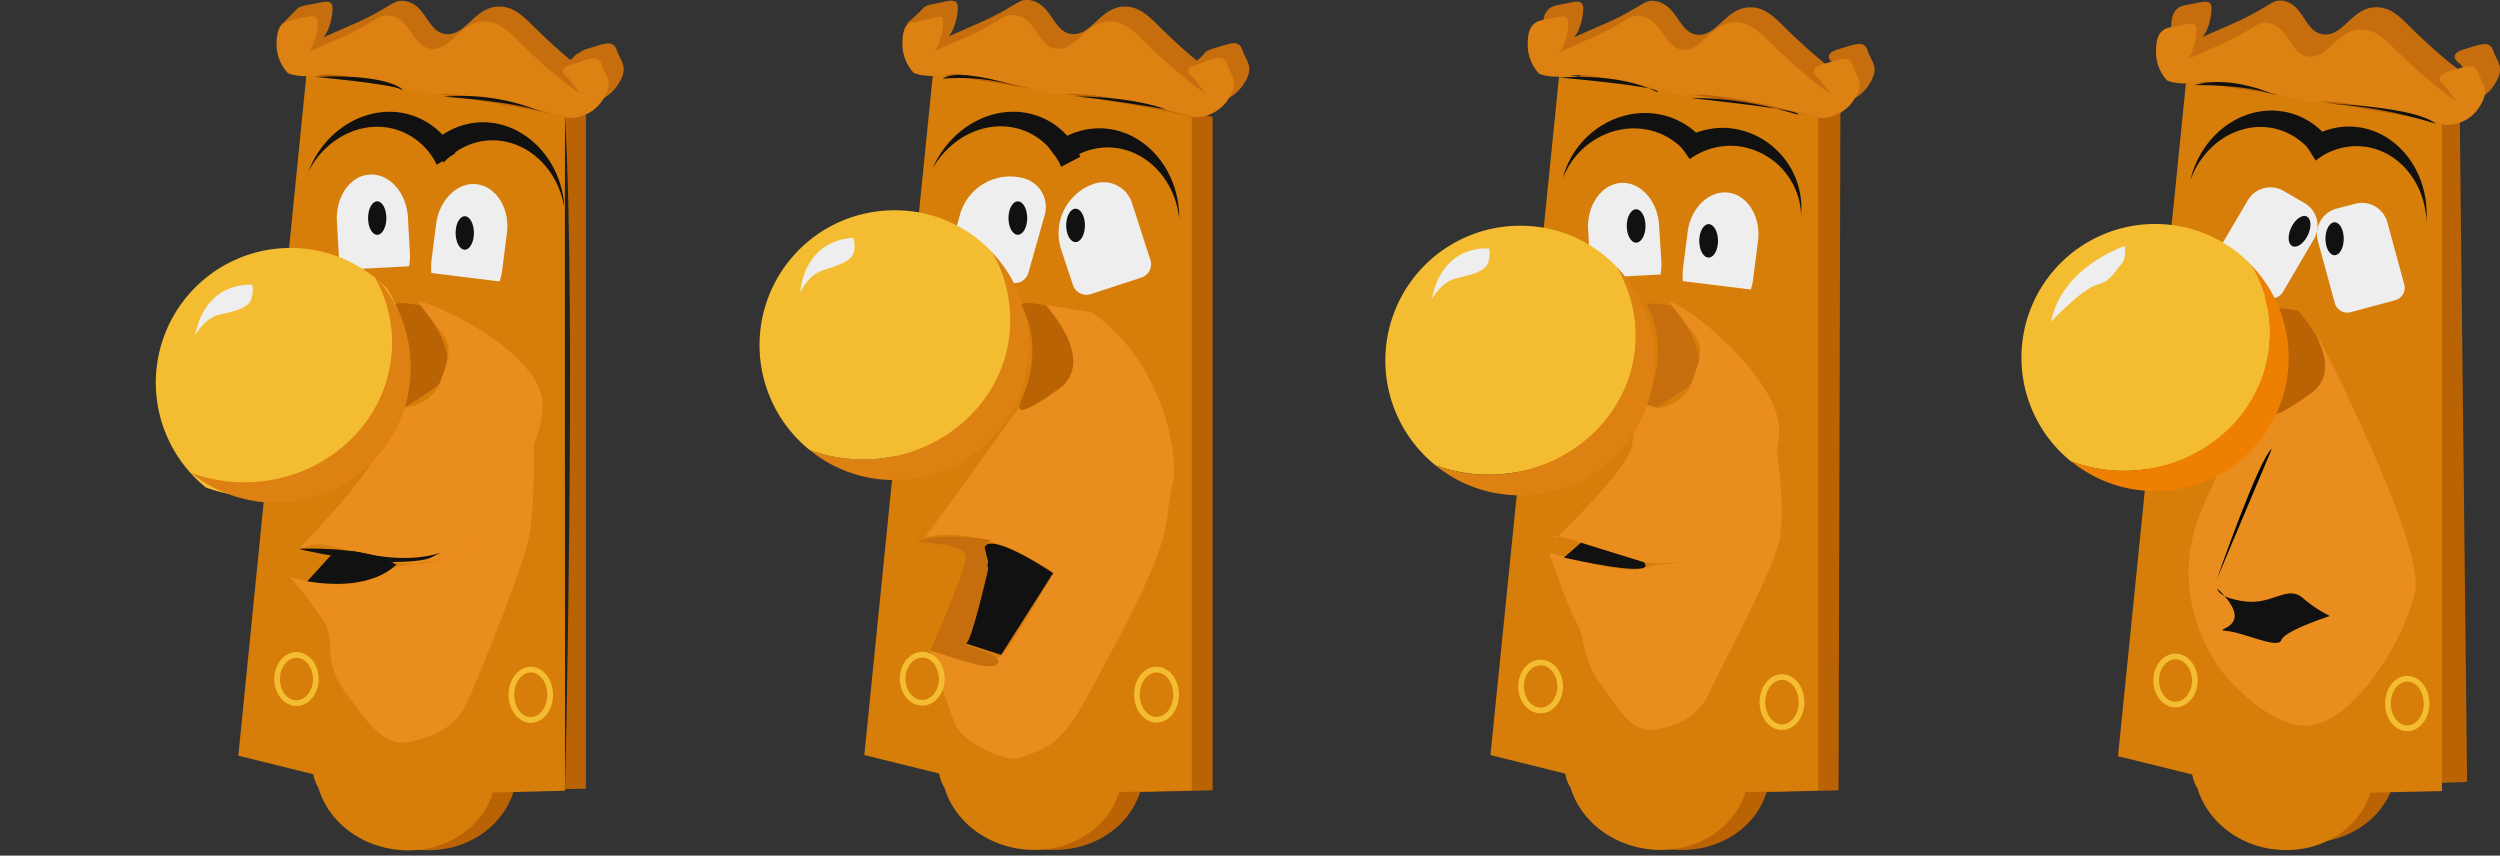 <svg id="Layer_1" data-name="Layer 1" xmlns="http://www.w3.org/2000/svg" viewBox="0 0 440 150.59"><rect x="0" y="0" width="440" height="150.59" fill="#333333" stroke="none"/><defs><style>.cls-1,.cls-10{fill:none;}.cls-2{fill:#ba6304;}.cls-3{fill:#c66e0e;}.cls-4{fill:#d67e09;}.cls-5{fill:#dd8112;}.cls-6{fill:#eee;}.cls-7{fill:#f4bd31;}.cls-8{fill:#111;}.cls-9{fill:#ea8d1f;}.cls-10{stroke:#f4bd31;}.cls-10,.cls-12{stroke-miterlimit:10;}.cls-11{fill:#222;}.cls-12{fill:#fff;stroke:#000405;}.cls-13{fill:#ef7f00;}.cls-14{fill:#000405;}</style></defs><title>handle_animated</title><rect class="cls-1" y="0.59" width="110" height="150"/><rect class="cls-1" x="110" y="0.59" width="110" height="150"/><rect class="cls-1" x="220" y="0.59" width="110" height="150"/><rect class="cls-1" x="330" y="0.59" width="110" height="150"/><path id="_Path_" data-name="&lt;Path&gt;" class="cls-2" d="M102.11,16.83V139.21l-12.64.32c-2.08,6.78-9,11.3-17.2,10.42a16.42,16.42,0,0,1-14.21-11.21,6.42,6.42,0,0,1-.88-2.54l-13.61-3.37,11.95-124C55.52,8.72,102.11,15.82,102.11,16.83Z" transform="translate(1 -0.41)"/><path id="_Path_2" data-name="&lt;Path&gt;" class="cls-3" d="M77.52,6.41c3.51.32,5.07-4.89,9.36-4.84,1.75,0,3.18.69,5.4,2.86,7.2,7.2,11.44,9.82,11.44,9.82l-2-2.63S99.11,10,102.38,9s4.57-1.61,5.21.32,2.31,3,0,6.23a6.91,6.91,0,0,1-5.9,3s-18.63-5.21-24.22-3.92c0,0-15.36-4.24-19.28-3.6s-5.9-.32-5.9-.32a7.52,7.52,0,0,1-2-4.89c0-3,.65-4.24,3-4.57s4.24-1.29,4.24.65-1,5.58-2.63,5.58H54.5c0,.18,3.27-1.34,6.27-2.63,7-3,7.29-4.61,9.5-4.24C74.06,1.15,74.15,6.09,77.52,6.41Z" transform="translate(1 -0.41)"/><path id="_Path_3" data-name="&lt;Path&gt;" class="cls-4" d="M98.42,21.12V139.58l-12.68.32c-2,6.55-8.95,10.93-16.84,10.06-6.83-.74-12.18-5.21-13.84-10.84a7,7,0,0,1-.92-2.44l-13.19-3.27,12-120.07S98.42,20.16,98.42,21.12Z" transform="translate(1 -0.41)"/><path id="_Path_4" data-name="&lt;Path&gt;" class="cls-5" d="M74.89,9C78.4,9.36,80,4.15,84.26,4.2c1.75,0,3.18.69,5.4,2.86,7.2,7.2,11.44,9.82,11.44,9.82l-2-2.63s-2.63-1.61.65-2.63,4.57-1.61,5.21.32,2.31,3,0,6.23a6.91,6.91,0,0,1-5.9,3S80.43,15.91,74.85,17.2c0,0-15.36-4.24-19.28-3.6s-5.9-.32-5.9-.32a7.52,7.52,0,0,1-2-4.89c0-2.91.65-4.24,3-4.57s4.24-1.29,4.24.65-1,5.58-2.63,5.58h-.37c0,.18,3.27-1.34,6.27-2.63,7-3,7.29-4.61,9.5-4.24C71.43,3.73,71.53,8.72,74.89,9Z" transform="translate(1 -0.41)"/><path id="_Path_5" data-name="&lt;Path&gt;" class="cls-6" d="M87.39,47.92l.83-6.5c.55-4.29-1.85-8.12-5.26-8.58s-6.64,2.72-7.2,7l-.83,6.5a11,11,0,0,0,0,2.12l12,1.48A9.34,9.34,0,0,0,87.39,47.92Z" transform="translate(1 -0.41)"/><path id="_Path_6" data-name="&lt;Path&gt;" class="cls-6" d="M71.16,45.2l-.37-6.55c-.23-4.29-3.23-7.7-6.69-7.52s-6,3.87-5.81,8.16l.37,6.55A9.74,9.74,0,0,0,59,47.92l12-.65A10.13,10.13,0,0,0,71.16,45.2Z" transform="translate(1 -0.41)"/><path id="_Path_7" data-name="&lt;Path&gt;" class="cls-7" d="M70.6,63.33c0,13.56-11.62,24.54-26,24.54a27.38,27.38,0,0,1-9.36-1.66,23.71,23.71,0,1,1,31.87-35A22.83,22.83,0,0,1,70.6,63.33Z" transform="translate(1 -0.41)"/><path id="_Path_8" data-name="&lt;Path&gt;" class="cls-6" d="M33.33,59.41s1.61-3,4.24-3.6,4.24-1,5.21-2,.65-3.27.65-3.27S35.32,49.58,33.33,59.41Z" transform="translate(1 -0.41)"/><ellipse id="_Path_9" data-name="&lt;Path&gt;" class="cls-8" cx="66.39" cy="38.38" rx="1.61" ry="2.95"/><ellipse id="_Path_10" data-name="&lt;Path&gt;" class="cls-8" cx="81.8" cy="41" rx="1.61" ry="2.95"/><path id="_Path_11" data-name="&lt;Path&gt;" class="cls-2" d="M68.67,54.15c-.46-.92,4.24,0,4.24,0S82.09,64,75.22,68.86s-7.2,3.92-6.87,2.63S72.91,62.68,68.67,54.15Z" transform="translate(1 -0.41)"/><path id="_Path_12" data-name="&lt;Path&gt;" class="cls-9" d="M72.59,53.5c2.63,0,21.59,8.86,21.91,18S82,97,82,97,73.88,100.6,68,99.31s-11.76-3.6-14.07-3L51.6,97S65.67,82.61,66,78.37a14,14,0,0,1,2.31-6.87l2.31.65s4.57-.65,5.9-4.57,2.31-5.9.32-8.49S72.59,53.5,72.59,53.5Z" transform="translate(1 -0.41)"/><path id="_Path_13" data-name="&lt;Path&gt;" class="cls-9" d="M50,101.94a70.39,70.39,0,0,1,6.23,8.16c1.66,3-.32,6.87,3.27,11.76S66.41,132,71,131s8.16-2.63,10.15-6.87,9.5-22.92,10.79-28.46,1-17,1-17L82.09,97s-6.87,2.63-9.5,2.63a17,17,0,0,0-5.21,1S62.48,105.53,50,101.94Z" transform="translate(1 -0.41)"/><ellipse id="_Path_14" data-name="&lt;Path&gt;" class="cls-10" cx="52.18" cy="119.51" rx="3.41" ry="4.24"/><ellipse id="_Path_15" data-name="&lt;Path&gt;" class="cls-10" cx="93.42" cy="122.28" rx="3.41" ry="4.43"/><path id="_Path_16" data-name="&lt;Path&gt;" class="cls-8" d="M72.49,21.08c-7.1-3-15.64,1-19,9-.09.18-.14.37-.23.55,3.32-6.46,10.52-9.59,16.61-7a11.88,11.88,0,0,1,6,5.77l3.27-2A13.06,13.06,0,0,0,72.49,21.08Z" transform="translate(1 -0.41)"/><path id="_Path_17" data-name="&lt;Path&gt;" class="cls-8" d="M82.64,22c7.7-.83,14.71,5.49,15.64,14.11,0,.18,0,.42,0,.6C97,29.52,91,24.45,84.44,25.18A11.6,11.6,0,0,0,77.11,29l-2.58-2.86A13.2,13.2,0,0,1,82.64,22Z" transform="translate(1 -0.41)"/><path id="_Path_18" data-name="&lt;Path&gt;" class="cls-11" d="M98.46,21.12c-.09-1.34,0,118.45,0,118.45S100.4,55.17,98.46,21.12Z" transform="translate(1 -0.41)"/><path id="_Path_19" data-name="&lt;Path&gt;" class="cls-8" d="M54.41,13.93s13.75,1.29,15,2.17S69,13.28,54.41,13.93Z" transform="translate(1 -0.41)"/><path id="_Path_20" data-name="&lt;Path&gt;" class="cls-8" d="M77.06,17.43s13.75.88,18.08,3A36.79,36.79,0,0,0,77.06,17.43Z" transform="translate(1 -0.41)"/><path id="_Path_21" data-name="&lt;Path&gt;" class="cls-3" d="M48.28,5l3.27-3.27,5-.88-2.17,2.4S52,2.58,48.28,5Z" transform="translate(1 -0.41)"/><polygon id="_Path_22" data-name="&lt;Path&gt;" class="cls-3" points="101.4 9.59 99.23 11.76 102.92 10.47 103.38 8.62 101.4 9.59"/><path id="_Path_23" data-name="&lt;Path&gt;" class="cls-8" d="M68,99.31C62.07,96.45,51.65,97,51.65,97,52.43,97.46,71,100.74,68,99.31Z" transform="translate(1 -0.41)"/><path id="_Path_24" data-name="&lt;Path&gt;" class="cls-8" d="M68,99.31s5.12.09,6.87-.78l1.75-.88s-4.8,2-13.1.23S68,99.31,68,99.31Z" transform="translate(1 -0.41)"/><path id="_Path_25" data-name="&lt;Path&gt;" class="cls-8" d="M53.08,102.72l4.15-4.57L68.8,99.68S64.88,104.66,53.08,102.72Z" transform="translate(1 -0.41)"/><path id="_Path_26" data-name="&lt;Path&gt;" class="cls-5" d="M71.29,65.13a23.75,23.75,0,0,1-38.65,18.5A27.38,27.38,0,0,0,42,85.29c14.35,0,26-11,26-24.54a23.49,23.49,0,0,0-3.41-12.18A23.63,23.63,0,0,1,71.29,65.13Z" transform="translate(1 -0.41)"/><g id="_Group_" data-name="&lt;Group&gt;"><path id="_Path_27" data-name="&lt;Path&gt;" class="cls-2" d="M322.91,19.43c0,1-.32,120.08-.32,120.08l-12.67.32c-2,6.57-9,10.93-16.85,10.06-6.84-.78-12.17-5.23-13.82-10.84a6.82,6.82,0,0,1-.92-2.48l-13.18-3.26,12-119.9S322.91,18.46,322.91,19.43Z" transform="translate(1 -0.41)"/><path id="_Path_28" data-name="&lt;Path&gt;" class="cls-4" d="M319,21.22V139.51l-12.81.32c-2,6.57-9,10.93-16.9,10.06-6.84-.78-12.17-5.23-13.87-10.84a6.08,6.08,0,0,1-.92-2.48l-13.18-3.26,12.12-119.9S319,20.25,319,21.22Z" transform="translate(1 -0.41)"/><path id="_Path_29" data-name="&lt;Path&gt;" class="cls-6" d="M307.58,49.32l.83-6.47c.55-4.27-1.84-8.13-5.23-8.54s-6.66,2.71-7.16,7l-.83,6.47a10.91,10.91,0,0,0,0,2.11l11.94,1.47A8.49,8.49,0,0,0,307.58,49.32Z" transform="translate(1 -0.41)"/><path id="_Path_30" data-name="&lt;Path&gt;" class="cls-6" d="M291.41,46.61,291,40.09c-.23-4.32-3.26-7.67-6.66-7.49s-6.06,3.86-5.83,8.17l.37,6.52a9.7,9.7,0,0,0,.37,2.07l12-.64A10.85,10.85,0,0,0,291.41,46.61Z" transform="translate(1 -0.41)"/><ellipse id="_Path_31" data-name="&lt;Path&gt;" class="cls-8" cx="287.96" cy="39.77" rx="1.65" ry="2.94"/><ellipse id="_Path_32" data-name="&lt;Path&gt;" class="cls-8" cx="300.72" cy="42.39" rx="1.65" ry="2.94"/><path id="_Path_33" data-name="&lt;Path&gt;" class="cls-3" d="M288.93,54.24c-.46-.92,4.22,0,4.22,0s9.14,9.78,2.3,14.69-7.21,3.9-6.84,2.62S293.16,62.73,288.93,54.24Z" transform="translate(1 -0.41)"/><path id="_Path_34" data-name="&lt;Path&gt;" class="cls-9" d="M292.84,53.59c2.62,0,19,13.09,19.29,22.23S302.34,97,302.34,97s-8.17,3.58-14.05,2.3-11.39-3.77-13.73-4.22c-3.26-.64-1.65,0-1.65,0S286,82.71,286.32,78.44a13.94,13.94,0,0,1,2.3-6.84l2.3.64s4.59-.64,5.88-4.59,2.3-5.88.32-8.5S292.84,53.59,292.84,53.59Z" transform="translate(1 -0.41)"/><path id="_Path_35" data-name="&lt;Path&gt;" class="cls-9" d="M271.62,97.68s3.26,9.46,4.91,12.4.64,5.88,4.22,10.79,5.56,8.82,10.15,7.85,7.21-2.62,9.14-6.84,10.79-20.57,12.08-26.13-.64-18-.64-18l-10.15,17s-5.88,4.91-8.5,4.91a17.41,17.41,0,0,0-5.23,1S284,101.3,271.62,97.68Z" transform="translate(1 -0.41)"/><path id="_Path_36" data-name="&lt;Path&gt;" class="cls-8" d="M291.83,20.71c-7.44-1.88-15.34,2.85-17.63,10.52l-.14.55c2.43-6.29,9.14-10,15.48-8.4a11.62,11.62,0,0,1,6.66,4.5l3-2.25A13.15,13.15,0,0,0,291.83,20.71Z" transform="translate(1 -0.41)"/><path id="_Path_37" data-name="&lt;Path&gt;" class="cls-8" d="M302.89,22.92A14.11,14.11,0,0,1,316,38.07a2.24,2.24,0,0,1,0,.55,12.63,12.63,0,0,0-11.76-12.54,12.32,12.32,0,0,0-7.85,2.34l-2.07-3A14,14,0,0,1,302.89,22.92Z" transform="translate(1 -0.41)"/><path id="_Path_38" data-name="&lt;Path&gt;" class="cls-3" d="M297.75,6.52c3.49.32,5.05-4.87,9.32-4.82,1.74,0,3.17.69,5.37,2.85,7.21,7.21,11.43,9.78,11.43,9.78l-2-2.62s-2.62-1.65.64-2.62,4.59-1.65,5.23.32,2.3,2.94,0,6.2a6.88,6.88,0,0,1-5.88,2.94s-18.64-5.23-24.2-3.9c0,0-15.34-4.22-19.29-3.58s-5.88-.32-5.88-.32a7.53,7.53,0,0,1-2-4.91c0-2.94.64-4.22,2.94-4.59s4.22-1.29,4.22.64-1,5.56-2.62,5.56h-.37c0,.18,3.26-1.33,6.25-2.62,7-3,7.3-4.59,9.46-4.22C294.31,1.29,294.4,6.2,297.75,6.52Z" transform="translate(1 -0.41)"/><path id="_Path_39" data-name="&lt;Path&gt;" class="cls-5" d="M295.13,9.14c3.49.32,5.05-4.87,9.32-4.82,1.74,0,3.17.69,5.37,2.85,7.21,7.21,11.43,9.78,11.43,9.78l-2-2.62s-2.62-1.65.64-2.62,4.59-1.65,5.23.32,2.3,2.94,0,6.2a6.88,6.88,0,0,1-5.88,2.94s-18.64-5.23-24.2-3.9c0,0-15.34-4.22-19.29-3.58s-5.88-.32-5.88-.32a7.53,7.53,0,0,1-2-4.91c0-2.94.64-4.22,2.94-4.59s4.22-1.29,4.22.64-1,5.56-2.62,5.56h-.37c0,.18,3.26-1.33,6.25-2.62,7-3,7.3-4.59,9.46-4.22C291.69,3.91,291.78,8.82,295.13,9.14Z" transform="translate(1 -0.41)"/><g id="_Group_2" data-name="&lt;Group&gt;"><path id="_Path_40" data-name="&lt;Path&gt;" class="cls-7" d="M286.91,59.47c0,13.55-11.62,24.48-25.9,24.48a27.33,27.33,0,0,1-9.37-1.65,23.71,23.71,0,0,1,14.88-42.16,23.35,23.35,0,0,1,16.94,7.16A23.16,23.16,0,0,1,286.91,59.47Z" transform="translate(1 -0.41)"/><path id="_Path_41" data-name="&lt;Path&gt;" class="cls-6" d="M251,53s1.65-2.94,4.22-3.58,4.22-1,5.23-2,.64-3.26.64-3.26S253,43.12,251,53Z" transform="translate(1 -0.41)"/><path id="_Path_42" data-name="&lt;Path&gt;" class="cls-5" d="M290.22,63.88a23.69,23.69,0,0,1-23.7,23.7,23.42,23.42,0,0,1-14.88-5.28A27.33,27.33,0,0,0,261,83.95c14.33,0,25.9-11,25.9-24.48a23.39,23.39,0,0,0-3.4-12.12A23.64,23.64,0,0,1,290.22,63.88Z" transform="translate(1 -0.41)"/></g><ellipse id="_Path_43" data-name="&lt;Path&gt;" class="cls-10" cx="271.15" cy="120.82" rx="3.44" ry="4.22"/><ellipse id="_Path_44" data-name="&lt;Path&gt;" class="cls-10" cx="313.63" cy="123.57" rx="3.44" ry="4.41"/><path id="_Path_45" data-name="&lt;Path&gt;" class="cls-8" d="M273.41,14.05s16.67,1.47,17.31,2.43S287,13.23,273.41,14.05Z" transform="translate(1 -0.41)"/><path id="_Path_46" data-name="&lt;Path&gt;" class="cls-8" d="M296.74,17.64c-1.15,0,17.31,1.79,18.64,2.76S308.54,17.64,296.74,17.64Z" transform="translate(1 -0.41)"/><path id="_Path_47" data-name="&lt;Path&gt;" class="cls-8" d="M274.24,98.55l3-2.62,11,3.4S292.29,102.5,274.24,98.55Z" transform="translate(1 -0.41)"/></g><g id="_Group_3" data-name="&lt;Group&gt;"><path id="_Path_48" data-name="&lt;Path&gt;" class="cls-2" d="M212.43,21.1V139.5l-12.78.32c-2.07,6.57-9.1,10.94-17.24,10.07-7-.78-12.46-5.24-14.2-10.85a6.83,6.83,0,0,1-.92-2.48l-13.6-3.26,12-120S212.43,20.14,212.43,21.1Z" transform="translate(1 -0.41)"/><path id="_Path_49" data-name="&lt;Path&gt;" class="cls-12" d="M163.11,95S169,96.3,169,98.6s-6.85,11.12-6.2,16.36l10.48,1.65,11.12-15.35L171,93.08Z" transform="translate(1 -0.41)"/><path id="_Path_50" data-name="&lt;Path&gt;" class="cls-4" d="M208.75,21.1V139.5l-12.78.32c-2,6.57-9,10.94-16.91,10.07-6.85-.78-12.18-5.24-13.83-10.85a6.08,6.08,0,0,1-.92-2.48l-13.19-3.26,12.09-120S208.75,20.14,208.75,21.1Z" transform="translate(1 -0.41)"/><path id="_Path_51" data-name="&lt;Path&gt;" class="cls-9" d="M162.79,115s3.26,10.8,4.6,13.42,8.82,6.53,11.44,5.24,6.2-.64,11.44-10.48,13.1-23.53,14.06-31.07,1-6.2,1-6.2l-20.91,15.4s-8.18,14.06-9.15,14.39S174.88,118.27,162.79,115Z" transform="translate(1 -0.41)"/><path id="_Path_52" data-name="&lt;Path&gt;" class="cls-9" d="M178.83,71.48,161.82,95s9.47-2.94,22.57,6.2c0,0,4.6,2.3,8.18.64s11.44-12.73,12.73-16-.64-20.91-14.06-30.43l-7.86-1.29Z" transform="translate(1 -0.41)"/><path id="_Path_53" data-name="&lt;Path&gt;" class="cls-8" d="M172.26,96.67l.64,2.62L169,113.67l6.2,2,9.15-14.39S173.59,94,172.26,96.67Z" transform="translate(1 -0.41)"/><path id="_Path_54" data-name="&lt;Path&gt;" class="cls-6" d="M199.83,49.28,191,52.17a2.51,2.51,0,0,1-3.17-1.61l-2.07-6.25a9.19,9.19,0,0,1,5.88-11.58h0A5.25,5.25,0,0,1,198.18,36l3.26,10.07A2.47,2.47,0,0,1,199.83,49.28Z" transform="translate(1 -0.41)"/><path id="_Path_55" data-name="&lt;Path&gt;" class="cls-6" d="M176.95,50.15l-9-2.48a2.55,2.55,0,0,1-1.75-3.13l1.75-6.34a9.17,9.17,0,0,1,11.31-6.39h0a5.24,5.24,0,0,1,3.63,6.39L180,48.41A2.5,2.5,0,0,1,176.95,50.15Z" transform="translate(1 -0.41)"/><path id="_Path_56" data-name="&lt;Path&gt;" class="cls-3" d="M187.66,6.4c3.49.32,5.06-4.87,9.33-4.83,1.75,0,3.17.69,5.38,2.85,7.22,7.22,11.44,9.79,11.44,9.79l-2-2.62s-2.62-1.65.64-2.62,4.6-1.65,5.24.32,2.3,2.94,0,6.2a6.88,6.88,0,0,1-5.88,2.94s-18.66-5.24-24.22-3.91c0,0-15.35-4.23-19.3-3.59s-5.88-.32-5.88-.32a7.54,7.54,0,0,1-2-4.92c0-2.94.64-4.23,2.94-4.6s4.23-1.29,4.23.64-1,5.56-2.62,5.56h-.37c0,.18,3.26-1.33,6.25-2.62,7-3,7.31-4.6,9.47-4.23C184.21,1.16,184.3,6.07,187.66,6.4Z" transform="translate(1 -0.41)"/><path id="_Path_57" data-name="&lt;Path&gt;" class="cls-5" d="M185,9c3.49.32,5.06-4.87,9.33-4.83,1.75,0,3.17.69,5.38,2.85,7.22,7.22,11.44,9.79,11.44,9.79l-2-2.62s-2.62-1.65.64-2.62,4.6-1.65,5.24.32,2.3,2.94,0,6.2a6.88,6.88,0,0,1-5.88,2.94S190.55,15.82,185,17.15c0,0-15.35-4.23-19.3-3.59s-5.88-.32-5.88-.32a7.54,7.54,0,0,1-2-4.92c0-2.94.64-4.23,2.94-4.6S165,2.44,165,4.37s-1,5.56-2.62,5.56H162c0,.18,3.26-1.33,6.25-2.62,7-3,7.31-4.6,9.47-4.23C181.59,3.78,181.68,8.69,185,9Z" transform="translate(1 -0.41)"/><g id="_Group_4" data-name="&lt;Group&gt;"><path id="_Path_58" data-name="&lt;Path&gt;" class="cls-5" d="M180.12,61.18A23.72,23.72,0,0,1,156.4,84.9a23.44,23.44,0,0,1-14.89-5.29,27.35,27.35,0,0,0,9.38,1.65c14.34,0,25.92-11,25.92-24.5a23.41,23.41,0,0,0-3.4-12.13A23.66,23.66,0,0,1,180.12,61.18Z" transform="translate(1 -0.41)"/><path id="_Path_59" data-name="&lt;Path&gt;" class="cls-7" d="M176.81,56.77c0,13.56-11.63,24.5-25.92,24.5a27.35,27.35,0,0,1-9.38-1.65A23.73,23.73,0,0,1,156.4,37.42a23.37,23.37,0,0,1,17,7.17A23.3,23.3,0,0,1,176.81,56.77Z" transform="translate(1 -0.41)"/><path id="_Path_60" data-name="&lt;Path&gt;" class="cls-6" d="M139.81,51.9s1.38-3.08,4-3.91,4.14-1.33,5.06-2.39.37-3.31.37-3.31S141,42,139.81,51.9Z" transform="translate(1 -0.41)"/></g><ellipse id="_Path_61" data-name="&lt;Path&gt;" class="cls-8" cx="179.14" cy="38.38" rx="1.65" ry="2.94"/><ellipse id="_Path_62" data-name="&lt;Path&gt;" class="cls-8" cx="189.3" cy="39.67" rx="1.65" ry="2.94"/><path id="_Path_63" data-name="&lt;Path&gt;" class="cls-2" d="M178.83,54.15c-.46-.92,4.23,0,4.23,0s9.15,9.79,2.3,14.71-7.22,3.91-6.85,2.62S183.06,62.65,178.83,54.15Z" transform="translate(1 -0.41)"/><ellipse id="_Path_64" data-name="&lt;Path&gt;" class="cls-10" cx="162.32" cy="119.46" rx="3.45" ry="4.23"/><ellipse id="_Path_65" data-name="&lt;Path&gt;" class="cls-10" cx="203.55" cy="122.26" rx="3.45" ry="4.41"/><path id="_Path_66" data-name="&lt;Path&gt;" class="cls-8" d="M182.87,21.33c-7-3.36-15.67.28-19.44,8.09a2.81,2.81,0,0,0-.23.55c3.63-6.3,10.94-9.05,16.91-6.2a11.64,11.64,0,0,1,5.65,6L189.13,28A12.73,12.73,0,0,0,182.87,21.33Z" transform="translate(1 -0.41)"/><path id="_Path_67" data-name="&lt;Path&gt;" class="cls-8" d="M192.11,23c7.72-.23,14.2,6.62,14.43,15.31v.6c-.74-7.22-6.3-12.73-12.92-12.55A11.72,11.72,0,0,0,186,29.56l-2.34-3.08A13.08,13.08,0,0,1,192.11,23Z" transform="translate(1 -0.41)"/><path id="_Path_68" data-name="&lt;Path&gt;" class="cls-3" d="M160.49,95.7c-.92.37,8.82,0,8.5,2.94s-6.53,16.68-6.2,16.36,10.16,3.91,11.77,2.3S168,114,169,113.72s3.91-13.1,3.91-13.1l-.64-3.91,1-1.29S164.77,94,160.49,95.7Z" transform="translate(1 -0.41)"/><polygon id="_Path_69" data-name="&lt;Path&gt;" class="cls-3" points="159.56 4.19 162.96 1.11 167.56 0.1 165.58 2.9 159.56 4.19"/><path id="_Path_70" data-name="&lt;Path&gt;" class="cls-3" d="M212.52,9l-.18,1.79-3.91,1.47L211,9.84" transform="translate(1 -0.41)"/><path id="_Path_71" data-name="&lt;Path&gt;" class="cls-8" d="M164.9,14.26A35.92,35.92,0,0,1,179,15.91S168,12.14,164.9,14.26Z" transform="translate(1 -0.41)"/><path id="_Path_72" data-name="&lt;Path&gt;" class="cls-8" d="M187.79,17.38s9.65-.18,16.5,2.3C204.34,19.63,190.73,17.38,187.79,17.38Z" transform="translate(1 -0.41)"/></g><path id="_Path_73" data-name="&lt;Path&gt;" class="cls-2" d="M431.92,20.73c0,1,1.29,117.3,1.29,117.3l-13,.46c-1.93,6.53-9,10.94-16.92,10.16-6.85-.69-12.32-5.06-14-10.62a6.28,6.28,0,0,1-1-2.44L375,132.51l11-119S431.92,19.76,431.92,20.73Z" transform="translate(1 -0.41)"/><path id="_Path_74" data-name="&lt;Path&gt;" class="cls-4" d="M428.79,22.34v117.3l-12.6.28c-2,6.48-8.92,10.85-16.74,10-6.76-.74-12-5.2-13.7-10.76a6.94,6.94,0,0,1-.92-2.44l-13.06-3.22,12-118.91S428.79,21.37,428.79,22.34Z" transform="translate(1 -0.41)"/><path id="_Path_75" data-name="&lt;Path&gt;" class="cls-6" d="M397.71,52.59,389.94,48a2.25,2.25,0,0,1-.78-3.08l5.47-9.29a4.63,4.63,0,0,1,6.3-1.61l3.72,2.16a4.63,4.63,0,0,1,1.61,6.3l-5.47,9.33A2.25,2.25,0,0,1,397.71,52.59Z" transform="translate(1 -0.41)"/><path id="_Path_76" data-name="&lt;Path&gt;" class="cls-6" d="M420.56,53.24l-7.86,2.12a2.28,2.28,0,0,1-2.76-1.56l-3-11a4.64,4.64,0,0,1,3.26-5.66l3.31-.87a4.64,4.64,0,0,1,5.66,3.26l3,11A2.26,2.26,0,0,1,420.56,53.24Z" transform="translate(1 -0.41)"/><path id="_Path_77" data-name="&lt;Path&gt;" class="cls-9" d="M407.32,60.27s18.35,35.64,16.74,44.05-10.16,22-17.66,23.63-16.09-9.06-16.09-9.06-10.71-12.64-3.77-28.83S398.3,67.4,398.3,67.4Z" transform="translate(1 -0.41)"/><ellipse id="_Path_78" data-name="&lt;Path&gt;" class="cls-8" cx="403.74" cy="41.14" rx="2.9" ry="1.61" transform="translate(191.72 386.15) rotate(-64.16)"/><ellipse id="_Path_79" data-name="&lt;Path&gt;" class="cls-8" cx="410.89" cy="42.02" rx="1.61" ry="2.9"/><path id="_Path_80" data-name="&lt;Path&gt;" class="cls-2" d="M399.22,55.08c-.46-.92,4.23,0,4.23,0s9.06,9.7,2.25,14.58-7.13,3.91-6.81,2.57S403.41,63.49,399.22,55.08Z" transform="translate(1 -0.41)"/><path id="_Path_81" data-name="&lt;Path&gt;" class="cls-8" d="M402.08,20.31c-7.4-2-15.22,3-17.47,11.36l-.14.55c2.39-6.76,9.06-10.81,15.36-9.06A11.57,11.57,0,0,1,406.4,28l2.94-2.39A12.59,12.59,0,0,0,402.08,20.31Z" transform="translate(1 -0.41)"/><path id="_Path_82" data-name="&lt;Path&gt;" class="cls-8" d="M413.06,22.7c7.63.41,13.47,7.72,13,16.32a2.62,2.62,0,0,1,0,.6c-.14-7.17-5.15-13.1-11.68-13.47a11.43,11.43,0,0,0-7.82,2.53l-2-3.22A12.56,12.56,0,0,1,413.06,22.7Z" transform="translate(1 -0.41)"/><g id="_Group_5" data-name="&lt;Group&gt;"><path id="_Path_83" data-name="&lt;Path&gt;" class="cls-3" d="M408,6.47c3.49.32,5-4.83,9.24-4.78,1.75,0,3.17.69,5.33,2.85,7.13,7.13,11.36,9.7,11.36,9.7L432,11.67s-2.57-1.61.64-2.57,4.55-1.61,5.2.32,2.25,2.9,0,6.16a6.82,6.82,0,0,1-5.84,2.9s-18.48-5.2-24-3.91c0,0-15.22-4.23-19.13-3.59s-5.84-.32-5.84-.32a7.43,7.43,0,0,1-1.93-4.87c0-2.94.64-4.23,2.9-4.55s4.23-1.29,4.23.64-1,5.52-2.57,5.52h-.37c0,.18,3.22-1.33,6.21-2.62,6.94-3,7.22-4.55,9.38-4.23C404.56,1.28,404.6,6.15,408,6.47Z" transform="translate(1 -0.41)"/><path id="_Path_84" data-name="&lt;Path&gt;" class="cls-5" d="M405.34,10.38c3.49.32,5-4.83,9.24-4.78,1.75,0,3.17.69,5.33,2.85,7.13,7.13,11.36,9.7,11.36,9.7l-1.93-2.57S426.77,14,430,13s4.55-1.61,5.2.32,2.25,2.9,0,6.16a6.68,6.68,0,0,1-5.84,2.9s-18.48-5.2-24-3.91c0,0-15.22-4.23-19.13-3.59s-5.84-.32-5.84-.32a7.43,7.43,0,0,1-1.93-4.87c0-2.94.64-4.23,2.9-4.55s4.23-1.29,4.23.64-1,5.52-2.57,5.52h-.37c0,.18,3.22-1.33,6.21-2.62,6.94-3,7.22-4.55,9.38-4.23C401.94,5.14,402,10.06,405.34,10.38Z" transform="translate(1 -0.41)"/></g><g id="_Group_6" data-name="&lt;Group&gt;"><path id="_Path_85" data-name="&lt;Path&gt;" class="cls-7" d="M398.49,59c0,13.43-11.5,24.28-25.7,24.28a27,27,0,0,1-9.29-1.66,23.51,23.51,0,1,1,31.59-34.72A22.83,22.83,0,0,1,398.49,59Z" transform="translate(1 -0.41)"/><path id="_Path_86" data-name="&lt;Path&gt;" class="cls-6" d="M360,57s5.52-5.84,8.09-6.48,3.22-2.57,4.23-3.59.64-3.22.64-3.22S361.93,47.3,360,57Z" transform="translate(1 -0.41)"/><path id="_Path_87" data-name="&lt;Path&gt;" class="cls-13" d="M401.8,63.35a23.47,23.47,0,0,1-38.26,18.25,27,27,0,0,0,9.29,1.66c14.21,0,25.7-10.85,25.7-24.28a23.09,23.09,0,0,0-3.4-12A23.38,23.38,0,0,1,401.8,63.35Z" transform="translate(1 -0.41)"/></g><ellipse id="_Path_88" data-name="&lt;Path&gt;" class="cls-10" cx="382.89" cy="119.77" rx="3.4" ry="4.23"/><ellipse id="_Path_89" data-name="&lt;Path&gt;" class="cls-10" cx="423.68" cy="123.82" rx="3.4" ry="4.37"/><path id="_Path_90" data-name="&lt;Path&gt;" class="cls-8" d="M389.25,104s0,1.61,4.83,2.25,7.49-2.9,10.16-.64a22.79,22.79,0,0,0,4.83,3.22s-8,2.57-8.55,4.23-6.44-1.29-9.66-1.61S396.74,111.13,389.25,104Z" transform="translate(1 -0.41)"/><path id="_Path_91" data-name="&lt;Path&gt;" class="cls-8" d="M385.29,15.39s9.06-.18,14.25,1.79C399.55,17.19,391.73,13.46,385.29,15.39Z" transform="translate(1 -0.41)"/><path id="_Path_92" data-name="&lt;Path&gt;" class="cls-8" d="M408.28,18.61s15.73.51,19.45,3.59A80.89,80.89,0,0,0,408.28,18.61Z" transform="translate(1 -0.41)"/><path id="_Path_93" data-name="&lt;Path&gt;" class="cls-14" d="M389.15,102.39s7.45-21.38,9.7-23Z" transform="translate(1 -0.41)"/></svg>